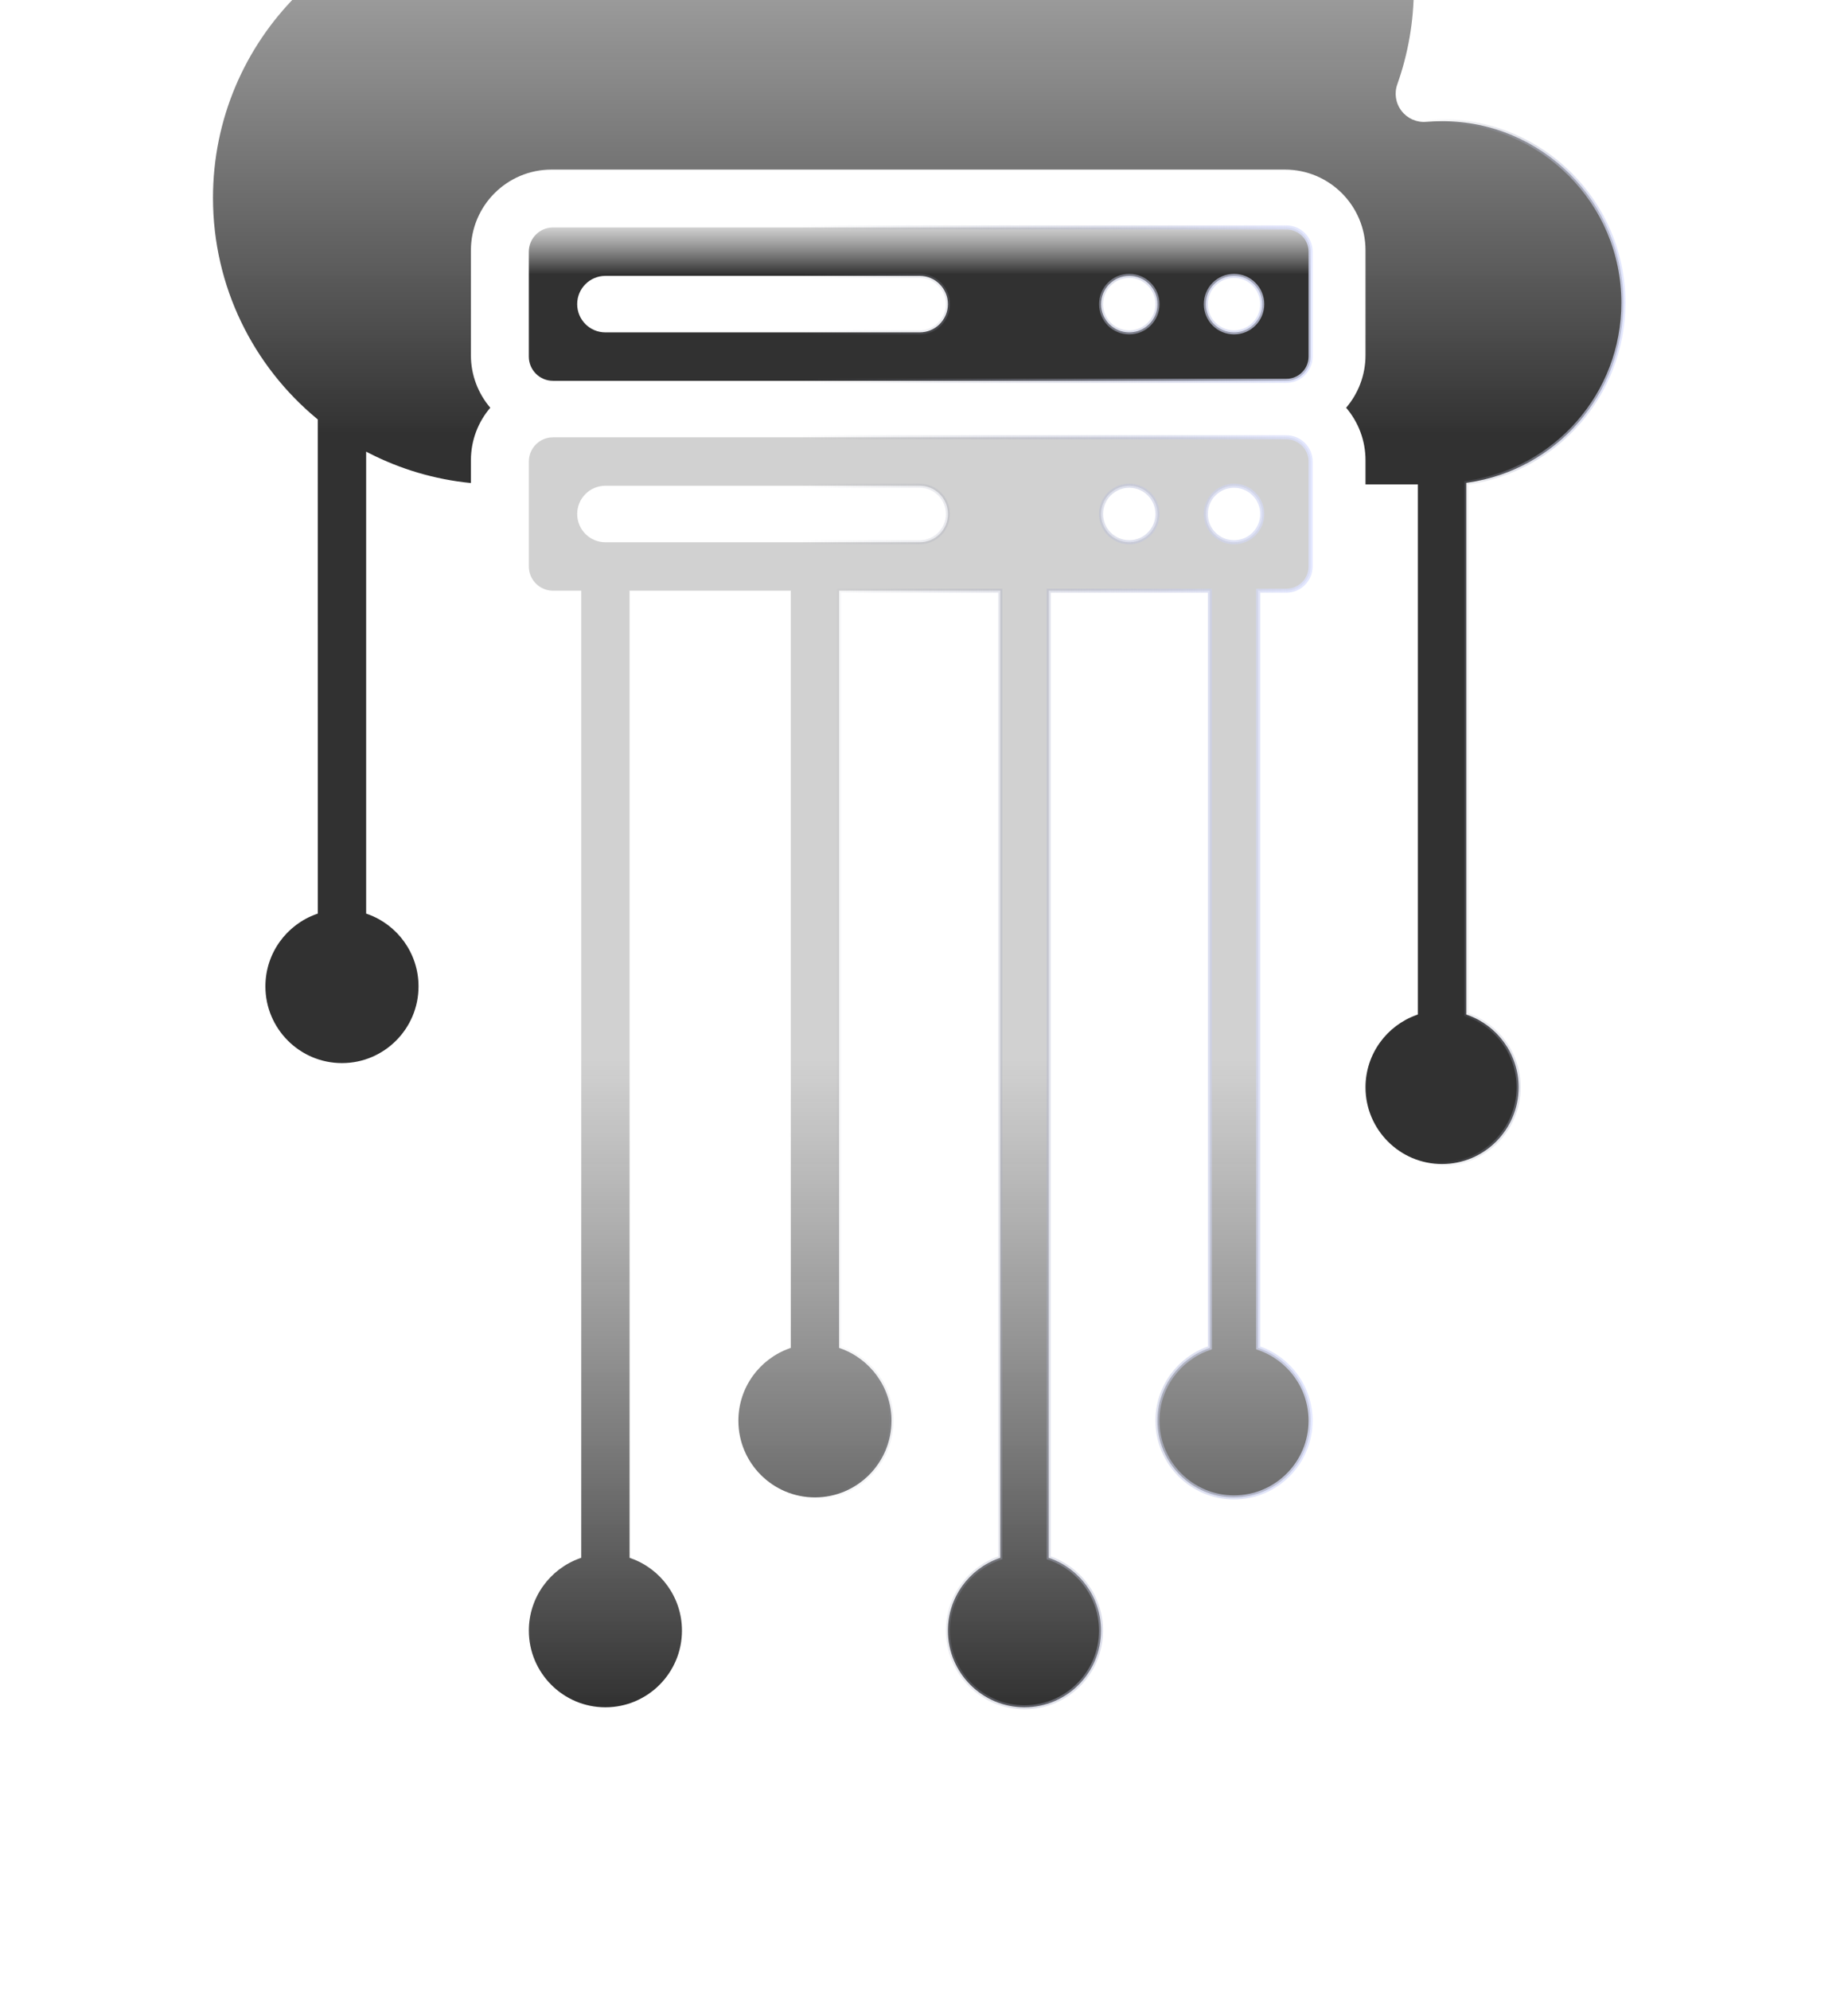<svg width="458" height="493" viewBox="0 0 458 493" fill="none" xmlns="http://www.w3.org/2000/svg">
<g clip-path="url(#clip0_307_1344)">
<path d="M324.808 88.344C324.808 91.659 322.126 94.343 318.816 94.343L137.055 94.343C133.745 94.343 131.063 91.659 131.063 88.344L131.063 62.346C131.063 59.031 133.745 56.347 137.055 56.347L318.816 56.347C322.126 56.347 324.808 59.031 324.808 62.346L324.808 88.344ZM150.038 82.344L227.936 82.344C231.799 82.344 234.927 79.212 234.927 75.345C234.927 71.479 231.799 68.346 227.936 68.346L150.038 68.346C146.175 68.346 143.046 71.479 143.046 75.345C143.046 79.212 146.175 82.344 150.038 82.344ZM286.859 75.345C286.859 71.479 283.731 68.346 279.867 68.346C276.004 68.346 272.876 71.479 272.876 75.345C272.876 79.212 276.004 82.344 279.867 82.344C283.731 82.344 286.859 79.212 286.859 75.345ZM312.825 75.345C312.825 71.479 309.697 68.346 305.833 68.346C301.97 68.346 298.842 71.479 298.842 75.345C298.842 79.212 301.97 82.344 305.833 82.344C309.697 82.344 312.825 79.212 312.825 75.345Z" fill="url(#paint0_linear_307_1344)" fill-opacity="0.9" stroke="url(#paint1_linear_307_1344)"/>
<path d="M143.716 386.038L144.049 385.92L144.049 385.566L144.049 146.834L144.049 146.334L143.549 146.334L137.057 146.334C133.747 146.334 131.066 143.65 131.066 140.335L131.066 114.337C131.066 111.022 133.747 108.338 137.057 108.338L318.819 108.338C322.128 108.338 324.81 111.022 324.81 114.337L324.81 140.335C324.81 143.65 322.128 146.334 318.819 146.334L312.327 146.334L311.827 146.334L311.827 146.834L311.827 333.57L311.827 333.923L312.16 334.041C319.529 336.653 324.81 343.699 324.81 351.963C324.81 362.444 316.302 370.961 305.836 370.961C295.369 370.961 286.861 362.444 286.861 351.963C286.861 343.699 292.142 336.653 299.511 334.041L299.844 333.923L299.844 333.57L299.844 146.834L299.844 146.334L299.344 146.334L260.395 146.334L259.895 146.334L259.895 146.834L259.895 385.566L259.895 385.92L260.228 386.038C267.597 388.65 272.878 395.696 272.878 403.96C272.878 414.44 264.37 422.958 253.904 422.958C243.437 422.958 234.929 414.44 234.929 403.96C234.929 395.696 240.21 388.65 247.579 386.038L247.912 385.92L247.912 385.566L247.912 146.834L247.912 146.334L247.412 146.334L208.463 146.334L207.963 146.334L207.963 146.834L207.963 333.57L207.963 333.923L208.296 334.041C215.665 336.653 220.946 343.699 220.946 351.963C220.946 362.444 212.438 370.961 201.972 370.961C191.505 370.961 182.997 362.444 182.997 351.963C182.997 343.699 188.279 336.653 195.648 334.041L195.98 333.923L195.98 333.569L195.98 146.834L195.98 146.334L195.48 146.334L156.532 146.334L156.032 146.334L156.032 146.834L156.032 385.566L156.032 385.92L156.364 386.038C163.733 388.65 169.015 395.696 169.015 403.96C169.015 414.44 160.507 422.958 150.04 422.958C139.574 422.958 131.066 414.44 131.066 403.96C131.066 395.696 136.347 388.65 143.716 386.038ZM150.04 134.335L227.938 134.335C231.801 134.335 234.929 131.203 234.929 127.336C234.929 123.47 231.801 120.337 227.938 120.337L150.04 120.337C146.177 120.337 143.049 123.47 143.049 127.336C143.049 131.203 146.177 134.335 150.04 134.335ZM286.861 127.336C286.861 123.47 283.733 120.337 279.87 120.337C276.006 120.337 272.878 123.47 272.878 127.336C272.878 131.203 276.006 134.335 279.87 134.335C283.733 134.335 286.861 131.203 286.861 127.336ZM312.827 127.336C312.827 123.47 309.699 120.337 305.836 120.337C301.972 120.337 298.844 123.47 298.844 127.336C298.844 131.203 301.972 134.335 305.836 134.335C309.699 134.335 312.827 131.203 312.827 127.336Z" fill="url(#paint2_linear_307_1344)" stroke="url(#paint3_linear_307_1344)"/>
<path d="M78.752 104.144L78.752 103.909L78.571 103.759C62.825 90.737 52.786 71.037 52.786 49.013C52.786 9.837 84.566 -21.983 123.694 -21.983L123.909 -21.983L124.056 -22.138L130.548 -28.946L130.685 -29.089L130.686 -29.288C130.846 -53.987 150.926 -73.977 175.628 -73.977C192.448 -73.977 207.134 -64.69 214.839 -50.964C218.482 -44.472 220.569 -36.968 220.569 -28.981C220.569 -25.114 223.697 -21.981 227.56 -21.981C231.423 -21.981 234.552 -25.114 234.552 -28.981C234.552 -37.607 232.706 -45.79 229.375 -53.181C242.201 -66.027 259.923 -73.977 279.492 -73.977C318.619 -73.977 350.4 -42.159 350.4 -2.981C350.4 5.376 348.95 13.411 346.308 20.865C345.504 23.104 345.888 25.59 347.356 27.481C348.806 29.369 351.112 30.385 353.472 30.177C354.778 30.08 356.078 30.016 357.392 30.016C382.189 30.016 402.334 50.183 402.334 75.013C402.334 97.672 385.578 116.424 363.814 119.559L363.385 119.621L363.385 120.054L363.385 250.979L363.385 251.332L363.718 251.45C371.087 254.063 376.368 261.109 376.368 269.372C376.368 279.853 367.86 288.371 357.394 288.371C346.927 288.371 338.419 279.853 338.419 269.372C338.419 261.109 343.701 254.063 351.07 251.45L351.402 251.332L351.402 250.979L351.402 120.507L351.402 120.007L350.902 120.007L338.419 120.007L338.419 114.008C338.419 109.051 336.607 104.5 333.618 101.009C336.607 97.517 338.419 92.967 338.419 88.01L338.42 62.013C338.42 50.964 329.481 42.014 318.445 42.014L136.684 42.014C125.648 42.014 116.709 50.964 116.709 62.013L116.709 88.01C116.709 92.967 118.522 97.517 121.511 101.009C118.522 104.5 116.709 109.051 116.709 114.008L116.709 119.665C107.693 118.775 99.179 116.201 91.471 112.263L90.743 111.891L90.743 112.708L90.743 225.975L90.743 226.328L91.076 226.446C98.445 229.059 103.726 236.105 103.726 244.368C103.726 254.849 95.218 263.366 84.752 263.366C74.285 263.366 65.777 254.849 65.777 244.368C65.777 236.104 71.058 229.059 78.427 226.446L78.76 226.328L78.76 225.975L78.752 104.144Z" fill="url(#paint4_linear_307_1344)" fill-opacity="0.9" stroke="url(#paint5_linear_307_1344)"/>
</g>
<defs>
<linearGradient id="paint0_linear_307_1344" x1="227.936" y1="55.847" x2="227.936" y2="67.911" gradientUnits="userSpaceOnUse">
<stop stop-color="#474747" stop-opacity="0.25"/>
<stop offset="1" stop-color="#1B1B1B"/>
</linearGradient>
<linearGradient id="paint1_linear_307_1344" x1="130.563" y1="75.345" x2="325.308" y2="75.345" gradientUnits="userSpaceOnUse">
<stop offset="0.35" stop-color="#858899" stop-opacity="0"/>
<stop offset="1" stop-color="#DDE2FF" stop-opacity="0.8"/>
</linearGradient>
<linearGradient id="paint2_linear_307_1344" x1="227.938" y1="262.188" x2="227.936" y2="461.675" gradientUnits="userSpaceOnUse">
<stop stop-color="#474747" stop-opacity="0.25"/>
<stop offset="1"/>
</linearGradient>
<linearGradient id="paint3_linear_307_1344" x1="130.566" y1="279.039" x2="325.31" y2="279.039" gradientUnits="userSpaceOnUse">
<stop offset="0.35" stop-color="#858899" stop-opacity="0"/>
<stop offset="1" stop-color="#DDE2FF" stop-opacity="0.8"/>
</linearGradient>
<linearGradient id="paint4_linear_307_1344" x1="227.56" y1="-74.477" x2="227.56" y2="107.172" gradientUnits="userSpaceOnUse">
<stop stop-color="#474747" stop-opacity="0.25"/>
<stop offset="1" stop-color="#1B1B1B"/>
</linearGradient>
<linearGradient id="paint5_linear_307_1344" x1="402.834" y1="107.197" x2="353.611" y2="107.197" gradientUnits="userSpaceOnUse">
<stop stop-color="#DDE2FF" stop-opacity="0.8"/>
<stop offset="1" stop-color="#858899" stop-opacity="0"/>
</linearGradient>
<clipPath id="clip0_307_1344">
<rect width="457" height="493" fill="white" transform="translate(0.5)"/>
</clipPath>
</defs>
</svg>
